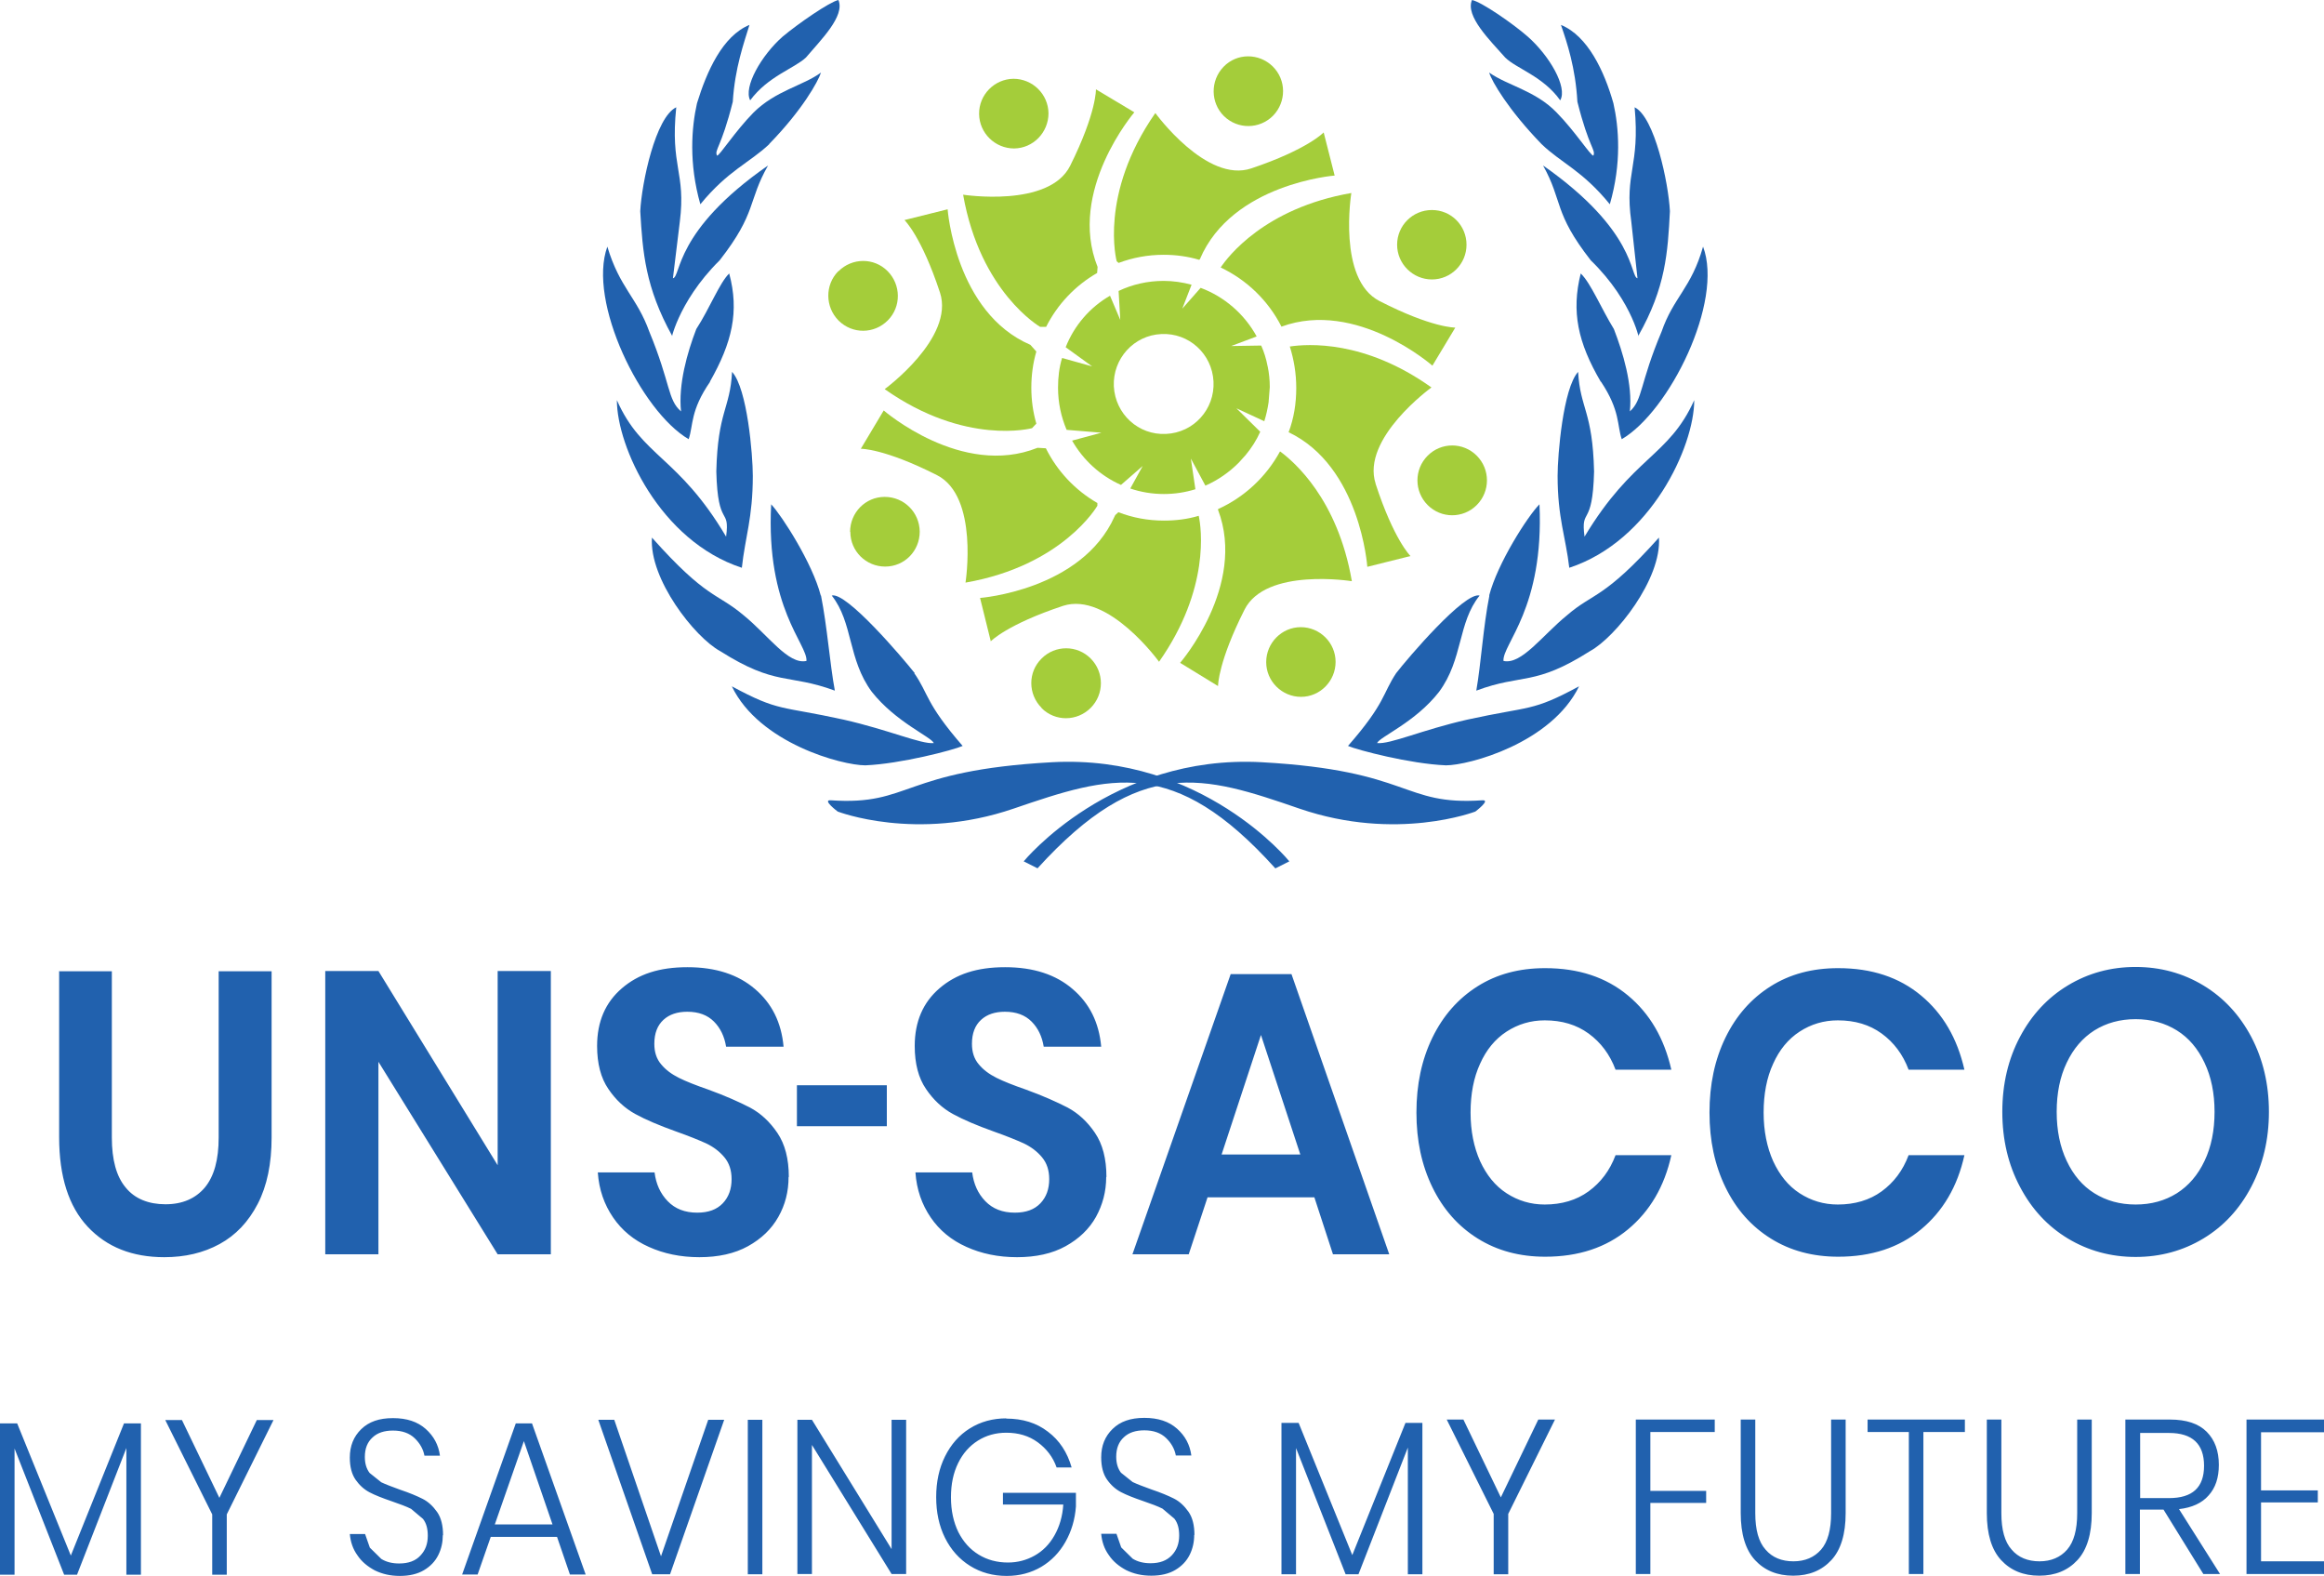<svg width="177" height="120" viewBox="0 0 177 120" fill="none" xmlns="http://www.w3.org/2000/svg">
<path d="M177 108.093H171.098V119.854H177V118.888H172.205V114.402H176.528V113.49H172.205V109.059H177V108.093ZM162.998 109.114H165.195C166.975 109.114 167.865 109.953 167.865 111.612C167.865 113.272 166.975 114.074 165.195 114.074H162.998V109.114ZM169.082 119.854L165.958 114.913C166.939 114.803 167.701 114.457 168.21 113.873C168.737 113.29 168.991 112.524 168.991 111.539C168.991 110.482 168.682 109.643 168.065 109.023C167.447 108.403 166.521 108.093 165.268 108.093H161.872V119.854H162.979V114.949H164.777L167.81 119.854H169.082ZM151.32 108.093V115.223C151.32 116.809 151.683 118.012 152.41 118.797C153.136 119.581 154.099 119.982 155.315 119.982C156.532 119.982 157.495 119.581 158.221 118.797C158.948 118.012 159.311 116.809 159.311 115.223V108.093H158.203V115.223C158.203 116.481 157.949 117.411 157.44 117.994C156.932 118.578 156.223 118.888 155.334 118.888C154.444 118.888 153.717 118.596 153.209 117.994C152.682 117.411 152.428 116.481 152.428 115.223V108.093H151.32ZM142.239 108.093V109.041H145.381V119.854H146.489V109.041H149.649V108.093H142.239ZM132.577 108.093V115.223C132.577 116.809 132.941 118.012 133.667 118.797C134.394 119.581 135.356 119.982 136.573 119.982C137.79 119.982 138.752 119.581 139.479 118.797C140.205 118.012 140.568 116.809 140.568 115.223V108.093H139.461V115.223C139.461 116.481 139.206 117.411 138.698 117.994C138.189 118.578 137.481 118.888 136.591 118.888C135.701 118.888 134.975 118.596 134.466 117.994C133.94 117.411 133.685 116.481 133.685 115.223V108.093H132.577ZM124.586 108.093V119.854H125.694V114.439H129.944V113.527H125.694V109.041H130.598V108.093H124.586ZM117.159 108.093L114.307 114.019L111.456 108.093H110.185L113.762 115.277V119.872H114.87V115.277L118.43 108.093H117.159ZM107.043 108.348L102.993 118.414L98.906 108.348H97.599V119.872H98.707V110.263L102.484 119.872H103.465L107.224 110.226V119.872H108.332V108.348H107.043ZM90.97 116.882C90.97 116.153 90.825 115.551 90.516 115.113C90.207 114.676 89.844 114.329 89.408 114.11C88.972 113.892 88.409 113.654 87.701 113.417C87.102 113.199 86.611 113.016 86.266 112.852L85.376 112.141C85.14 111.831 85.013 111.43 85.013 110.919C85.013 110.281 85.213 109.789 85.594 109.442C85.976 109.078 86.502 108.914 87.156 108.914C87.864 108.914 88.409 109.114 88.809 109.497C89.208 109.88 89.463 110.336 89.553 110.828H90.734C90.625 110.008 90.262 109.333 89.644 108.786C89.027 108.239 88.209 107.965 87.156 107.965C86.103 107.965 85.322 108.239 84.741 108.804C84.159 109.369 83.869 110.081 83.869 110.974C83.869 111.667 84.014 112.232 84.305 112.652C84.595 113.071 84.959 113.399 85.376 113.618C85.794 113.837 86.357 114.056 87.047 114.293C87.683 114.511 88.173 114.694 88.536 114.876L89.444 115.642C89.699 115.97 89.808 116.39 89.808 116.918C89.808 117.538 89.626 118.031 89.245 118.432C88.863 118.833 88.337 119.034 87.628 119.034C87.102 119.034 86.647 118.924 86.266 118.687L85.394 117.83L85.031 116.791H83.869C83.923 117.393 84.105 117.94 84.45 118.414C84.777 118.906 85.231 119.271 85.776 119.562C86.339 119.836 86.956 119.982 87.683 119.982C88.409 119.982 89.027 119.836 89.517 119.544C90.007 119.252 90.371 118.869 90.607 118.395C90.843 117.921 90.952 117.411 90.952 116.882H90.97ZM76.659 108.002C75.605 108.002 74.679 108.257 73.862 108.768C73.045 109.278 72.427 109.989 71.973 110.901C71.519 111.813 71.301 112.852 71.301 114.001C71.301 115.15 71.519 116.189 71.973 117.101C72.427 118.012 73.063 118.724 73.88 119.234C74.697 119.745 75.624 120 76.677 120C77.658 120 78.529 119.763 79.31 119.307C80.073 118.851 80.691 118.213 81.145 117.411C81.599 116.608 81.871 115.715 81.944 114.712V113.673H76.386V114.566H80.981C80.927 115.46 80.691 116.244 80.309 116.918C79.928 117.593 79.419 118.104 78.802 118.45C78.184 118.797 77.512 118.979 76.768 118.979C75.932 118.979 75.188 118.778 74.534 118.377C73.88 117.976 73.372 117.411 72.99 116.663C72.627 115.916 72.427 115.04 72.427 114.019C72.427 112.998 72.609 112.159 72.972 111.412C73.335 110.664 73.844 110.099 74.479 109.698C75.115 109.296 75.841 109.096 76.641 109.096C77.567 109.096 78.366 109.333 79.038 109.825C79.71 110.318 80.2 110.956 80.473 111.74H81.617C81.29 110.591 80.691 109.679 79.819 109.023C78.947 108.348 77.894 108.02 76.623 108.02L76.659 108.002ZM69.013 108.111H67.905V117.958L61.839 108.111H60.731V119.854H61.839V110.026L67.905 119.854H69.013V108.111ZM56.954 108.111V119.872H58.062V108.111H56.954ZM45.567 108.111L49.671 119.872H51.033L55.156 108.111H53.939L50.343 118.505L46.783 108.111H45.567ZM37.685 116.08L39.9 109.734L42.08 116.08H37.685ZM43.406 119.891H44.604L40.518 108.385H39.283L35.197 119.891H36.377L37.376 117.028H42.425L43.406 119.891ZM33.744 116.9C33.744 116.171 33.598 115.569 33.29 115.131C32.981 114.694 32.618 114.347 32.182 114.129C31.746 113.91 31.183 113.673 30.475 113.436C29.875 113.217 29.385 113.035 29.04 112.87L28.15 112.159C27.914 111.849 27.787 111.448 27.787 110.938C27.787 110.299 27.986 109.807 28.368 109.461C28.749 109.096 29.276 108.932 29.93 108.932C30.638 108.932 31.183 109.132 31.582 109.515C31.982 109.898 32.236 110.354 32.327 110.846H33.508C33.399 110.026 33.035 109.351 32.418 108.804C31.8 108.257 30.983 107.984 29.93 107.984C28.876 107.984 28.096 108.257 27.514 108.822C26.933 109.388 26.643 110.099 26.643 110.992C26.643 111.685 26.788 112.25 27.078 112.67C27.369 113.089 27.732 113.417 28.15 113.636C28.568 113.855 29.131 114.074 29.821 114.311C30.456 114.53 30.947 114.712 31.31 114.894L32.218 115.66C32.472 115.988 32.581 116.408 32.581 116.937C32.581 117.557 32.4 118.049 32.018 118.45C31.655 118.851 31.11 119.052 30.402 119.052C29.875 119.052 29.421 118.942 29.04 118.705L28.168 117.848L27.805 116.809H26.643C26.697 117.411 26.879 117.958 27.224 118.432C27.551 118.924 28.005 119.289 28.549 119.581C29.113 119.854 29.73 120 30.456 120C31.183 120 31.8 119.854 32.291 119.562C32.781 119.271 33.144 118.888 33.38 118.414C33.617 117.94 33.725 117.429 33.725 116.9H33.744ZM19.56 108.129L16.708 114.056L13.857 108.129H12.586L16.163 115.314V119.909H17.271V115.314L20.831 108.129H19.56ZM9.444 108.385L5.394 118.45L1.308 108.385H-3.05176e-05V119.909H1.108V110.299L4.885 119.909H5.866L9.625 110.263V119.909H10.733V108.385H9.444Z" fill="#2161AE"/>
<path d="M110.838 24.945L109.095 27.844C109.095 27.844 103.32 22.775 97.599 24.872C96.6 22.902 94.965 21.316 92.968 20.368C93.476 19.602 96.291 15.846 102.92 14.697C102.92 14.697 101.849 21.279 105.063 22.921C109.077 24.981 110.838 24.945 110.838 24.945Z" fill="#A4CD3A"/>
<path d="M111.692 18.636C111.692 20.094 110.511 21.279 109.059 21.279C107.606 21.279 106.407 20.094 106.407 18.636C106.407 17.177 107.587 15.992 109.059 15.992C110.53 15.992 111.692 17.177 111.692 18.636Z" fill="#A4CD3A"/>
<path d="M104.754 36.797C106.153 41.1 107.424 42.34 107.424 42.34L104.137 43.161C104.137 43.161 103.61 35.52 98.144 32.913C98.543 31.855 98.725 30.725 98.725 29.54C98.725 28.427 98.543 27.37 98.234 26.385C99.597 26.184 103.937 25.875 109.022 29.503C109.022 29.503 103.646 33.387 104.772 36.833" fill="#A4CD3A"/>
<path d="M112.473 38.456C111.438 39.495 109.767 39.495 108.732 38.456C107.696 37.417 107.696 35.739 108.732 34.7C109.767 33.66 111.438 33.66 112.473 34.7C113.508 35.739 113.508 37.417 112.473 38.456Z" fill="#A4CD3A"/>
<path d="M102.956 44.255C102.956 44.255 96.4 43.197 94.784 46.425C92.804 50.345 92.768 52.15 92.768 52.241L89.88 50.473C89.88 50.473 94.965 44.601 92.768 38.821V38.766C94.784 37.854 96.436 36.304 97.49 34.372C98.561 35.156 101.885 38.019 102.956 44.236" fill="#A4CD3A"/>
<path d="M99.088 53.062C97.635 53.062 96.436 51.877 96.436 50.418C96.436 48.959 97.617 47.756 99.07 47.756C100.523 47.756 101.721 48.941 101.721 50.4C101.721 51.858 100.541 53.062 99.088 53.062Z" fill="#A4CD3A"/>
<path d="M88.282 50.4C88.282 50.4 84.395 45.02 80.963 46.133C76.677 47.555 75.46 48.831 75.46 48.831L74.643 45.531C74.643 45.531 82.362 44.948 84.886 39.331L84.94 39.222L85.177 39.003C86.266 39.423 87.428 39.641 88.645 39.641C89.572 39.641 90.443 39.532 91.297 39.277C91.497 40.188 92.169 44.838 88.282 50.381" fill="#A4CD3A"/>
<path d="M79.329 53.901C78.293 52.861 78.275 51.184 79.329 50.144C80.364 49.105 82.035 49.105 83.07 50.144C84.105 51.184 84.105 52.861 83.07 53.901C82.035 54.94 80.364 54.958 79.329 53.919" fill="#A4CD3A"/>
<path d="M83.578 38.292V38.511C83.578 38.511 80.963 43.069 73.535 44.364C73.535 44.364 74.57 37.8 71.356 36.177C67.324 34.135 65.562 34.171 65.562 34.171L67.306 31.254C67.306 31.254 73.245 36.414 79.02 34.098L79.655 34.135C80.527 35.885 81.889 37.326 83.56 38.292" fill="#A4CD3A"/>
<path d="M64.745 40.498C64.745 39.04 65.907 37.836 67.378 37.836C68.849 37.836 70.03 39.003 70.048 40.48C70.048 41.957 68.886 43.142 67.415 43.142C65.962 43.142 64.763 41.975 64.763 40.498" fill="#A4CD3A"/>
<path d="M78.548 29.521C78.548 30.47 78.675 31.381 78.929 32.257L78.602 32.603C78.602 32.603 73.535 33.971 67.378 29.631C67.378 29.631 72.718 25.729 71.592 22.282C70.175 17.979 68.886 16.757 68.886 16.757L72.173 15.937C72.173 15.937 72.754 23.796 78.475 26.257L78.929 26.768C78.675 27.643 78.548 28.555 78.548 29.521Z" fill="#A4CD3A"/>
<path d="M63.855 20.66C64.89 19.62 66.561 19.602 67.596 20.641C68.632 21.681 68.65 23.358 67.615 24.398C66.579 25.437 64.927 25.455 63.873 24.416C62.838 23.376 62.82 21.699 63.837 20.66" fill="#A4CD3A"/>
<path d="M83.596 20.295L83.56 20.787C81.907 21.735 80.545 23.158 79.674 24.89H79.22C79.22 24.89 74.661 22.264 73.353 14.825C73.353 14.825 79.91 15.846 81.508 12.618C83.524 8.57 83.469 6.801 83.469 6.801L86.393 8.552C86.393 8.552 81.272 14.533 83.596 20.331" fill="#A4CD3A"/>
<path d="M77.186 5.999C78.638 5.999 79.837 7.166 79.855 8.625C79.855 10.084 78.693 11.287 77.24 11.305C75.787 11.305 74.588 10.138 74.57 8.68C74.552 7.221 75.733 6.017 77.186 5.999Z" fill="#A4CD3A"/>
<path d="M101.667 13.366C101.667 13.366 93.839 13.967 91.388 19.73L91.333 19.784C90.48 19.529 89.572 19.401 88.627 19.401C87.41 19.401 86.266 19.62 85.195 20.021L85.049 19.894C85.049 19.894 83.669 14.806 87.992 8.607C87.992 8.607 91.896 13.986 95.311 12.819C99.597 11.378 100.813 10.084 100.813 10.084L101.649 13.366H101.667Z" fill="#A4CD3A"/>
<path d="M96.927 5.051C97.98 6.09 97.98 7.75 96.963 8.807C95.928 9.847 94.275 9.865 93.222 8.844C92.187 7.823 92.169 6.145 93.186 5.087C94.203 4.03 95.874 4.03 96.927 5.051Z" fill="#A4CD3A"/>
<path d="M96.545 27.898C96.436 27.315 96.273 26.804 96.055 26.312L93.767 26.349L95.71 25.619C94.784 23.923 93.258 22.592 91.442 21.918L90.044 23.504L90.752 21.681C90.08 21.498 89.354 21.389 88.627 21.389C87.392 21.389 86.23 21.662 85.195 22.155L85.322 24.361L84.541 22.519C83.015 23.395 81.817 24.78 81.163 26.44L83.179 27.898L80.89 27.26C80.672 27.971 80.582 28.719 80.582 29.521C80.582 30.67 80.818 31.746 81.236 32.731L83.887 32.949L81.653 33.551C82.507 35.046 83.814 36.232 85.376 36.925L87.029 35.484L86.085 37.198C86.884 37.471 87.755 37.617 88.645 37.617C89.481 37.617 90.28 37.49 91.043 37.253L90.698 34.919L91.805 36.979C92.768 36.56 93.621 35.958 94.348 35.229L94.875 34.645C95.311 34.116 95.692 33.533 95.982 32.877L94.166 31.09L96.291 32.074C96.436 31.618 96.545 31.126 96.618 30.634L96.709 29.485C96.709 28.938 96.654 28.391 96.545 27.88M88.809 33.041C86.702 33.15 84.94 31.527 84.831 29.412C84.741 27.315 86.357 25.528 88.445 25.437C90.552 25.328 92.314 26.95 92.423 29.047C92.532 31.162 90.915 32.949 88.809 33.041Z" fill="#A4CD3A"/>
<path d="M61.385 4.376C60.495 5.215 58.498 5.799 57.135 7.64C56.609 6.637 57.971 4.23 59.605 2.79C60.804 1.787 63.183 0.146 63.855 0C64.382 1.222 62.493 3.063 61.385 4.376Z" fill="#2161AE"/>
<path d="M58.588 10.977C57.081 12.399 55.446 12.983 53.34 15.554C52.45 12.436 52.668 9.701 53.085 7.859C53.83 5.434 55.029 2.735 57.081 1.896C56.663 3.264 55.973 5.16 55.81 7.75C54.92 11.287 54.393 11.396 54.611 11.852C54.811 11.852 55.973 10.011 57.39 8.57C59.079 6.893 61.167 6.528 62.529 5.525C62.311 6.2 61.113 8.37 58.588 10.959" fill="#2161AE"/>
<path d="M51.197 25.583C49.144 21.881 48.945 19.201 48.763 16.083C48.872 13.931 49.925 8.917 51.505 8.169C51.033 12.709 52.25 13.111 51.778 16.867L51.251 21.188C51.887 21.079 51.306 17.596 58.498 12.6C56.936 15.335 57.662 16.174 54.811 19.821C51.505 23.085 51.033 26.294 51.197 25.564" fill="#2161AE"/>
<path d="M54.084 29.066C52.559 31.272 52.813 32.384 52.45 33.442C48.818 31.326 44.731 22.957 46.257 18.781C47.201 21.936 48.509 22.629 49.453 25.255C51.088 29.211 50.833 30.433 51.869 31.326C51.651 29.284 52.341 26.841 53.031 25.054C54.03 23.522 54.811 21.517 55.537 20.824C56.318 23.723 55.755 26.093 54.066 29.066" fill="#2161AE"/>
<path d="M57.335 36.232C57.335 39.441 56.754 40.881 56.5 43.234C50.252 41.191 46.983 34.007 46.983 30.47C48.89 34.791 51.669 34.736 55.301 40.863C55.61 38.547 54.666 40.28 54.556 35.903C54.666 31.308 55.61 31.144 55.755 28.318C56.917 29.576 57.335 34.645 57.335 36.232Z" fill="#2161AE"/>
<path d="M62.529 45.349C63.002 47.719 63.201 50.527 63.583 52.588C60.005 51.275 59.115 52.278 54.847 49.579C52.904 48.522 49.435 44.091 49.653 40.936C53.848 45.641 54.575 45.112 56.627 46.844C58.516 48.376 60.041 50.637 61.422 50.327C61.512 49.05 58.316 46.315 58.734 38.401C59.569 39.295 61.876 42.887 62.511 45.349" fill="#2161AE"/>
<path d="M69.63 51.257C70.738 52.843 70.466 53.518 73.317 56.8C72.627 57.11 68.595 58.167 65.907 58.277C64.127 58.277 57.825 56.599 55.737 52.26C59.351 54.211 59.424 53.736 64.237 54.794C67.705 55.578 70.175 56.691 71.12 56.581C70.92 56.107 68.232 54.995 66.398 52.679C64.563 50.199 64.981 47.409 63.347 45.349C64.454 45.039 68.759 50.108 69.667 51.257" fill="#2161AE"/>
<path d="M114.634 4.376C115.469 5.215 117.522 5.799 118.829 7.64C119.411 6.637 117.994 4.23 116.359 2.79C115.215 1.787 112.836 0.146 112.11 0C111.583 1.222 113.472 3.063 114.634 4.376Z" fill="#2161AE"/>
<path d="M117.413 10.977C118.884 12.399 120.518 12.983 122.607 15.554C123.515 12.436 123.297 9.701 122.879 7.859C122.189 5.434 120.936 2.735 118.884 1.896C119.356 3.264 119.992 5.16 120.137 7.75C121.027 11.287 121.554 11.396 121.354 11.852C121.136 11.852 119.973 10.011 118.557 8.57C116.941 6.893 114.834 6.528 113.417 5.525C113.617 6.2 114.888 8.37 117.395 10.959" fill="#2161AE"/>
<path d="M124.768 25.583C126.875 21.881 127.02 19.201 127.184 16.083C127.075 13.931 126.021 8.917 124.496 8.169C124.913 12.709 123.715 13.111 124.241 16.867L124.714 21.188C124.132 21.079 124.659 17.596 117.522 12.6C119.047 15.335 118.303 16.174 121.154 19.821C124.514 23.085 124.932 26.294 124.768 25.564" fill="#2161AE"/>
<path d="M121.935 29.066C123.406 31.272 123.152 32.384 123.515 33.442C127.147 31.326 131.288 22.957 129.708 18.781C128.818 21.936 127.456 22.629 126.548 25.255C124.877 29.211 125.131 30.433 124.132 31.326C124.35 29.284 123.606 26.841 122.916 25.054C121.971 23.522 121.136 21.517 120.391 20.824C119.665 23.723 120.173 26.093 121.917 29.066" fill="#2161AE"/>
<path d="M118.63 36.232C118.63 39.441 119.247 40.881 119.519 43.234C125.731 41.191 129.036 34.007 129.036 30.47C127.093 34.791 124.369 34.736 120.682 40.863C120.373 38.547 121.299 40.28 121.408 35.903C121.299 31.308 120.355 31.144 120.191 28.318C119.047 29.576 118.63 34.645 118.63 36.232Z" fill="#2161AE"/>
<path d="M113.435 45.349C112.963 47.719 112.8 50.527 112.437 52.588C115.96 51.275 116.85 52.278 121.1 49.579C123.043 48.522 126.566 44.091 126.348 40.936C122.135 45.641 121.354 45.112 119.356 46.844C117.467 48.376 115.887 50.637 114.507 50.327C114.416 49.05 117.613 46.315 117.249 38.401C116.359 39.295 114.053 42.887 113.417 45.349" fill="#2161AE"/>
<path d="M106.334 51.257C105.281 52.843 105.535 53.518 102.666 56.8C103.392 57.11 107.388 58.167 110.13 58.277C111.855 58.277 118.157 56.599 120.264 52.26C116.65 54.211 116.595 53.736 111.765 54.794C108.296 55.578 105.88 56.691 104.881 56.581C105.081 56.107 107.805 54.995 109.603 52.679C111.438 50.199 111.02 47.409 112.691 45.349C111.547 45.039 107.224 50.108 106.334 51.257Z" fill="#2161AE"/>
<path d="M79.02 66.118L77.966 65.589C77.966 65.589 84.65 57.42 96.091 58.04C107.551 58.678 106.752 61.358 112.891 60.939C113.581 60.884 112.364 61.796 112.364 61.796C112.364 61.796 106.371 64.112 98.979 61.577C91.624 59.043 86.847 57.511 79.02 66.118Z" fill="#2161AE"/>
<path d="M97.145 66.118L98.198 65.589C98.198 65.589 91.587 57.42 80.128 58.04C68.613 58.678 69.412 61.358 63.274 60.939C62.584 60.884 63.801 61.796 63.801 61.796C63.801 61.796 69.776 64.112 77.186 61.577C84.595 59.043 89.372 57.511 97.127 66.118" fill="#2161AE"/>
<path d="M162.653 77.605C163.833 77.605 164.886 77.897 165.794 78.462C166.703 79.028 167.393 79.848 167.901 80.924C168.41 82 168.664 83.24 168.664 84.662C168.664 86.084 168.41 87.342 167.901 88.4C167.393 89.476 166.684 90.296 165.794 90.862C164.886 91.427 163.851 91.719 162.653 91.719C161.454 91.719 160.419 91.427 159.511 90.862C158.603 90.296 157.912 89.476 157.404 88.4C156.895 87.324 156.641 86.084 156.641 84.662C156.641 83.24 156.895 81.981 157.404 80.924C157.912 79.848 158.621 79.028 159.511 78.462C160.419 77.897 161.454 77.605 162.653 77.605ZM162.653 73.63C160.746 73.63 159.038 74.104 157.495 75.034C155.951 75.964 154.734 77.277 153.844 78.955C152.954 80.632 152.5 82.528 152.5 84.662C152.5 86.795 152.954 88.692 153.844 90.369C154.734 92.065 155.951 93.378 157.495 94.308C159.038 95.238 160.764 95.712 162.653 95.712C164.541 95.712 166.267 95.238 167.81 94.308C169.354 93.378 170.571 92.065 171.461 90.369C172.351 88.674 172.805 86.777 172.805 84.662C172.805 82.547 172.351 80.65 171.461 78.955C170.571 77.277 169.354 75.964 167.81 75.034C166.267 74.104 164.541 73.63 162.653 73.63ZM139.987 73.721C138.026 73.721 136.319 74.177 134.848 75.107C133.377 76.037 132.232 77.332 131.415 79.009C130.598 80.687 130.198 82.583 130.198 84.717C130.198 86.85 130.598 88.728 131.415 90.406C132.232 92.083 133.377 93.378 134.866 94.308C136.355 95.238 138.062 95.694 140.005 95.694C142.53 95.694 144.637 95.001 146.307 93.615C147.978 92.229 149.086 90.351 149.613 87.962H145.363C144.927 89.129 144.237 90.041 143.311 90.716C142.385 91.39 141.259 91.719 139.969 91.719C138.898 91.719 137.935 91.427 137.063 90.862C136.192 90.296 135.538 89.476 135.047 88.418C134.575 87.361 134.321 86.121 134.321 84.717C134.321 83.313 134.557 82.054 135.047 80.997C135.52 79.939 136.192 79.119 137.063 78.553C137.935 77.988 138.898 77.696 139.969 77.696C141.277 77.696 142.385 78.025 143.311 78.699C144.237 79.374 144.927 80.286 145.363 81.453H149.613C149.068 79.064 147.978 77.186 146.307 75.8C144.637 74.414 142.548 73.721 140.005 73.721H139.987ZM117.667 73.721C115.706 73.721 113.998 74.177 112.527 75.107C111.056 76.037 109.912 77.332 109.095 79.009C108.278 80.687 107.878 82.583 107.878 84.717C107.878 86.85 108.278 88.728 109.095 90.406C109.912 92.083 111.056 93.378 112.546 94.308C114.035 95.238 115.742 95.694 117.685 95.694C120.21 95.694 122.316 95.001 123.987 93.615C125.658 92.229 126.766 90.351 127.292 87.962H123.043C122.607 89.129 121.917 90.041 120.991 90.716C120.064 91.39 118.938 91.719 117.649 91.719C116.577 91.719 115.615 91.427 114.743 90.862C113.871 90.296 113.217 89.476 112.727 88.418C112.255 87.361 112.001 86.121 112.001 84.717C112.001 83.313 112.237 82.054 112.727 80.997C113.199 79.939 113.871 79.119 114.743 78.553C115.615 77.988 116.577 77.696 117.649 77.696C118.956 77.696 120.064 78.025 120.991 78.699C121.917 79.374 122.607 80.286 123.043 81.453H127.292C126.748 79.064 125.658 77.186 123.987 75.8C122.316 74.414 120.228 73.721 117.685 73.721H117.667ZM93.04 87.908L96.037 78.809L99.034 87.908H93.04ZM101.522 95.511H105.808L98.362 74.177H93.73L86.248 95.511H90.534L91.969 91.172H100.105L101.522 95.511ZM84.268 89.622C84.268 88.236 83.978 87.124 83.397 86.266C82.816 85.409 82.125 84.771 81.308 84.334C80.491 83.914 79.438 83.44 78.13 82.966C77.186 82.638 76.441 82.346 75.896 82.073C75.351 81.799 74.897 81.471 74.552 81.052C74.189 80.632 74.025 80.103 74.025 79.483C74.025 78.681 74.261 78.079 74.716 77.66C75.17 77.24 75.787 77.04 76.532 77.04C77.403 77.04 78.075 77.295 78.566 77.788C79.056 78.28 79.365 78.918 79.492 79.702H83.869C83.705 77.861 82.979 76.402 81.689 75.308C80.418 74.214 78.711 73.648 76.55 73.648C74.389 73.648 72.809 74.177 71.555 75.253C70.302 76.329 69.667 77.788 69.667 79.647C69.667 80.997 69.957 82.091 70.52 82.911C71.083 83.75 71.773 84.388 72.573 84.826C73.372 85.264 74.407 85.701 75.678 86.157C76.659 86.504 77.422 86.814 77.985 87.069C78.548 87.342 79.002 87.689 79.365 88.126C79.728 88.564 79.91 89.111 79.91 89.786C79.91 90.533 79.692 91.153 79.238 91.627C78.784 92.102 78.148 92.339 77.294 92.339C76.35 92.339 75.605 92.047 75.042 91.463C74.479 90.88 74.153 90.15 74.044 89.275H69.721C69.812 90.588 70.212 91.719 70.883 92.703C71.555 93.688 72.463 94.436 73.608 94.946C74.734 95.457 76.023 95.73 77.458 95.73C78.893 95.73 80.146 95.457 81.163 94.891C82.18 94.326 82.943 93.597 83.469 92.667C83.978 91.737 84.25 90.734 84.25 89.622H84.268ZM60.078 89.622C60.078 88.236 59.787 87.124 59.206 86.266C58.625 85.409 57.934 84.771 57.117 84.334C56.3 83.914 55.247 83.44 53.939 82.966C52.995 82.638 52.25 82.346 51.705 82.073C51.16 81.799 50.706 81.471 50.361 81.052C49.998 80.632 49.835 80.103 49.835 79.483C49.835 78.681 50.071 78.079 50.525 77.66C50.979 77.24 51.596 77.04 52.341 77.04C53.213 77.04 53.885 77.295 54.375 77.788C54.865 78.28 55.174 78.918 55.301 79.702H59.678C59.514 77.861 58.788 76.402 57.499 75.308C56.227 74.214 54.52 73.648 52.359 73.648C50.198 73.648 48.618 74.177 47.365 75.253C46.111 76.329 45.476 77.788 45.476 79.647C45.476 80.997 45.766 82.091 46.329 82.911C46.892 83.75 47.583 84.388 48.382 84.826C49.181 85.264 50.216 85.701 51.487 86.157C52.468 86.504 53.231 86.814 53.794 87.069C54.357 87.342 54.811 87.689 55.174 88.126C55.537 88.564 55.719 89.111 55.719 89.786C55.719 90.533 55.501 91.153 55.047 91.627C54.593 92.102 53.957 92.339 53.104 92.339C52.159 92.339 51.415 92.047 50.852 91.463C50.289 90.88 49.962 90.15 49.853 89.275H45.53C45.621 90.588 46.021 91.719 46.693 92.703C47.365 93.688 48.273 94.436 49.417 94.946C50.543 95.457 51.832 95.73 53.267 95.73C54.702 95.73 55.955 95.457 56.972 94.891C57.989 94.326 58.752 93.597 59.278 92.667C59.805 91.737 60.059 90.734 60.059 89.622H60.078ZM41.953 73.94H37.903V88.728L28.822 73.94H24.772V95.511H28.822V80.851L37.903 95.511H41.953V73.94ZM4.504 73.94V86.595C4.504 89.585 5.23 91.865 6.683 93.414C8.136 94.964 10.079 95.73 12.513 95.73C14.093 95.73 15.492 95.402 16.727 94.727C17.962 94.053 18.924 93.031 19.632 91.664C20.341 90.296 20.686 88.6 20.686 86.613V73.958H16.654V86.613C16.654 88.309 16.309 89.567 15.601 90.424C14.892 91.263 13.893 91.7 12.604 91.7C11.315 91.7 10.261 91.281 9.571 90.424C8.863 89.585 8.518 88.309 8.518 86.613V73.958H4.54L4.504 73.94Z" fill="#2161AE"/>
<path d="M67.542 82.638H60.695V85.756H67.542V82.638Z" fill="#2161AE"/>
</svg>
